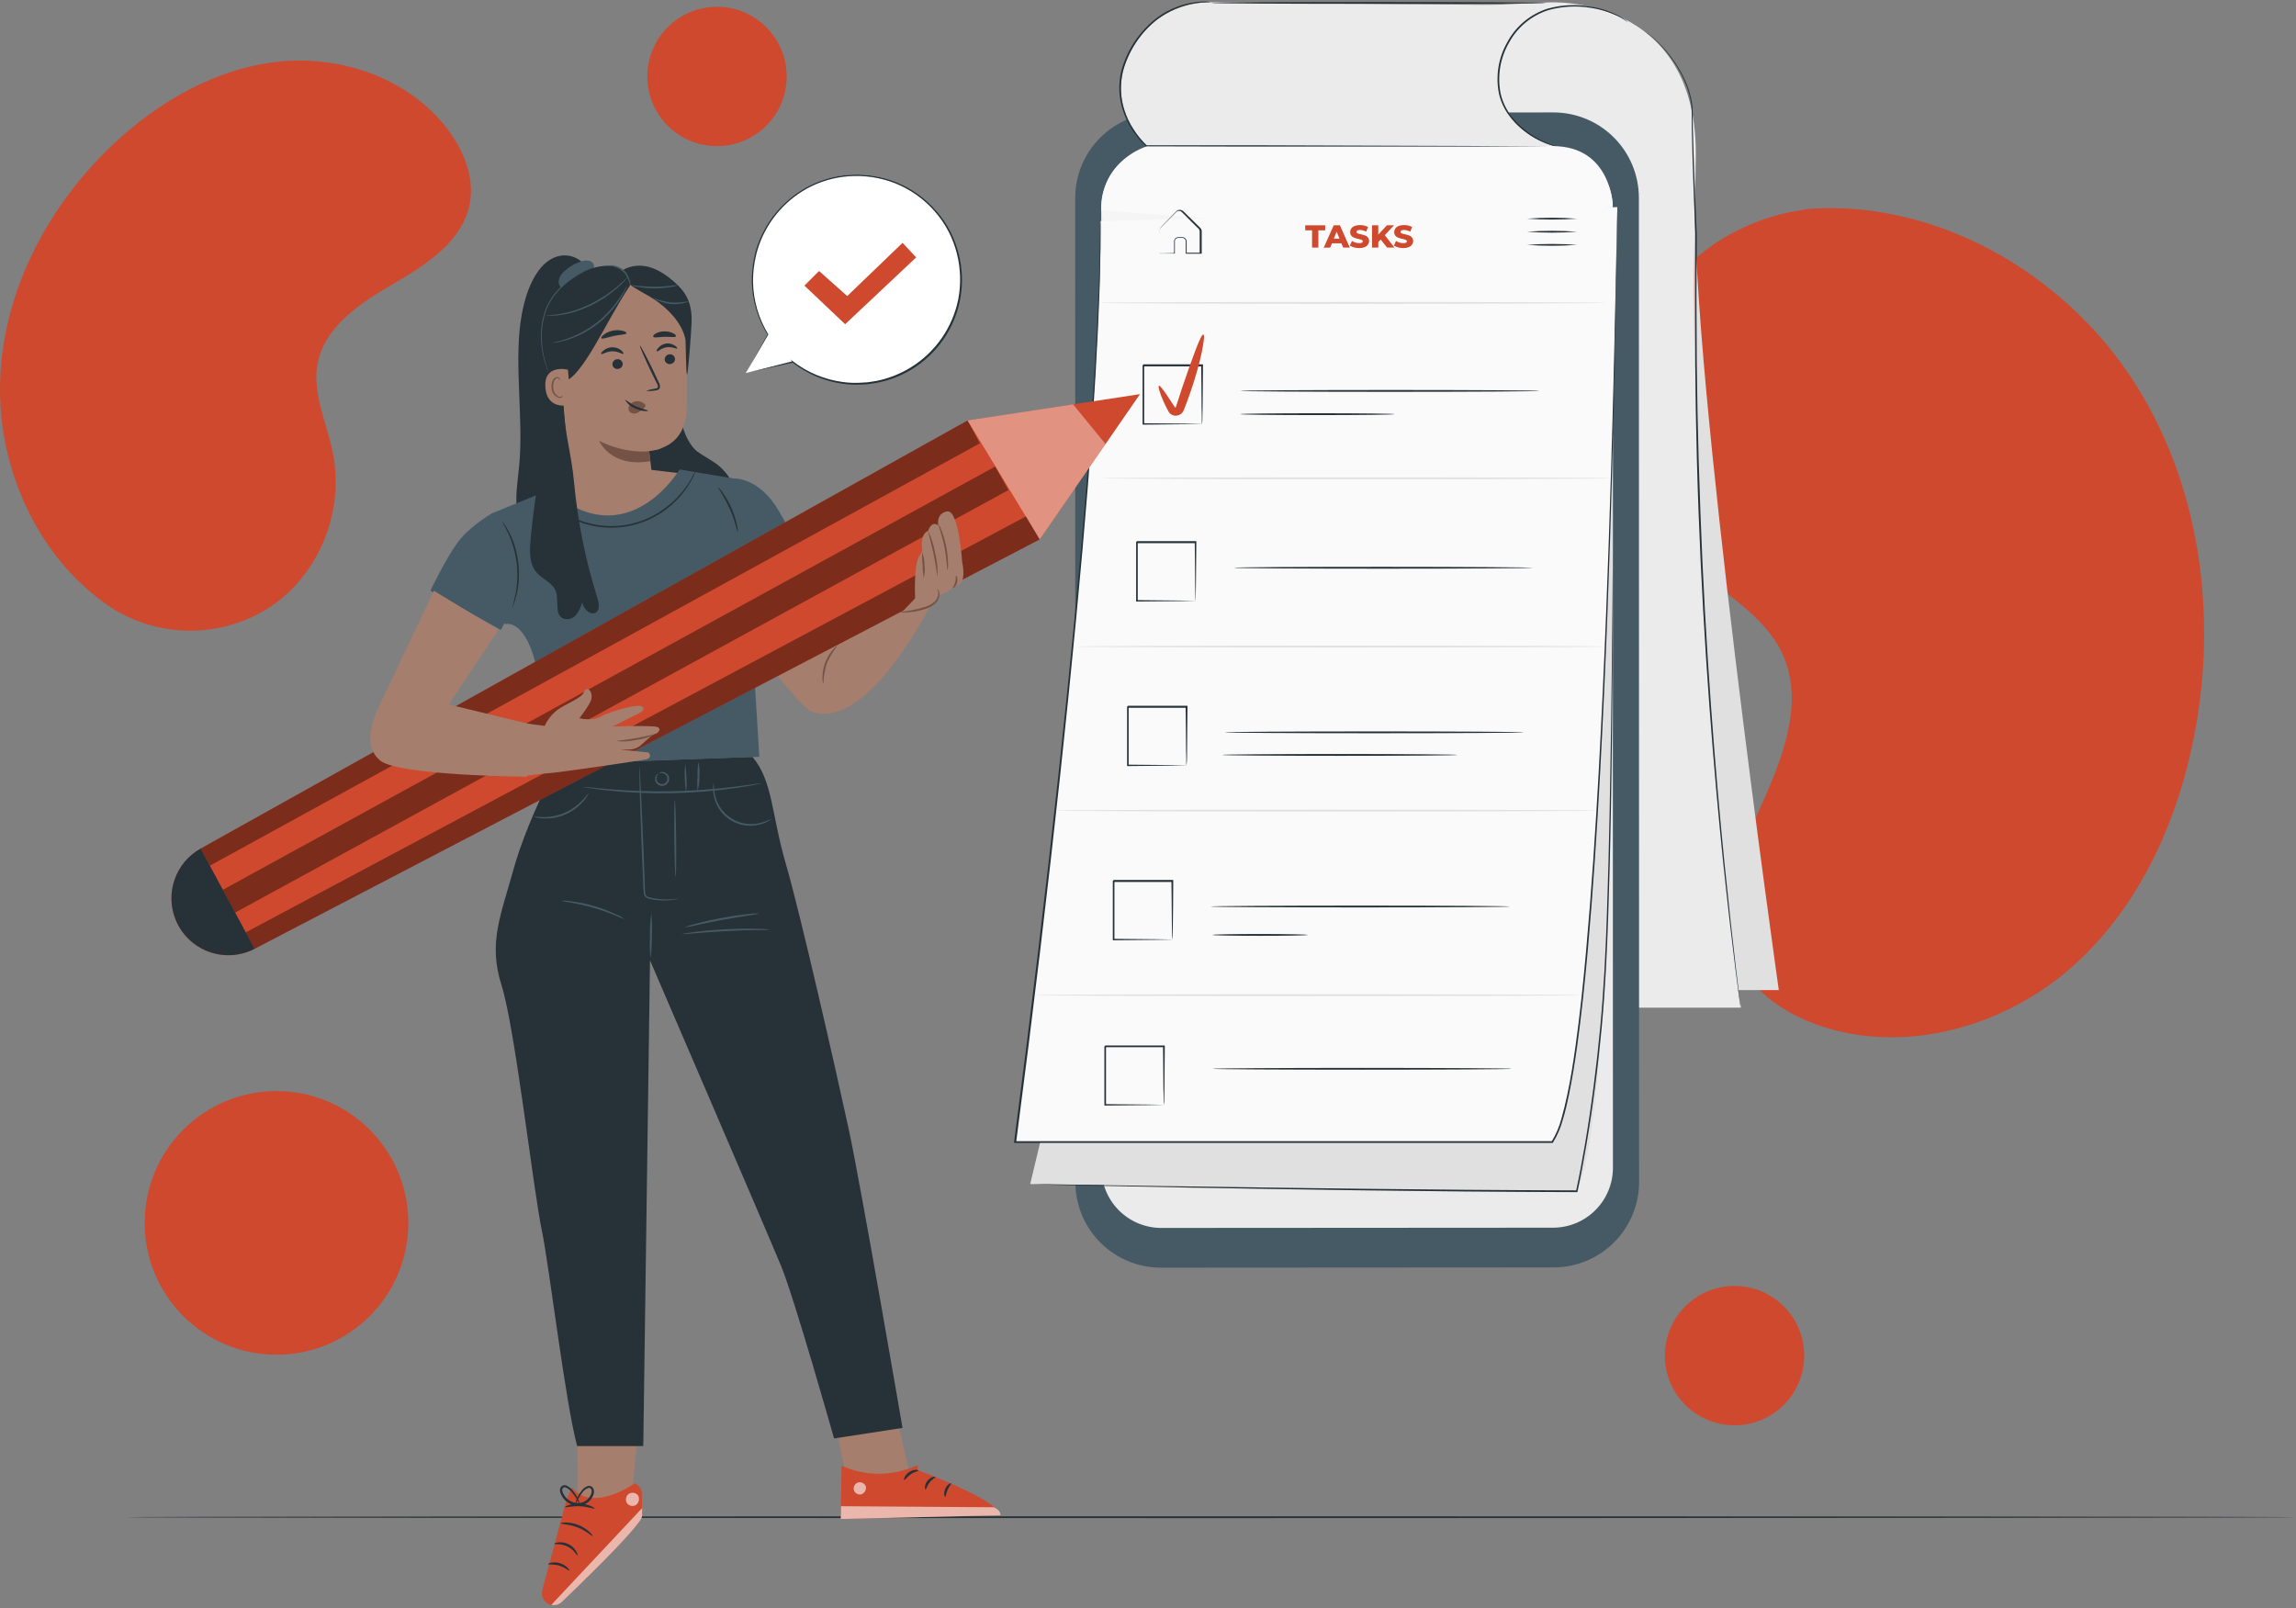 <svg width="501" height="351" viewBox="0 0 501 351" fill="none" xmlns="http://www.w3.org/2000/svg">
<rect x="0" y="0" width="501" height="351" fill="#808080" stroke="none"/>
<path d="M395.075 45.545L393.115 45.845C376.604 48.32 362.615 59.442 357.203 75.054C356.507 77.061 355.96 79.116 355.566 81.203C352.73 96.292 358.156 112.719 369.479 123.334C376.135 129.575 384.852 134.195 388.803 142.389C393.907 153.058 389.01 165.449 384.137 176.164C379.264 186.879 374.398 199.301 379.525 209.939C382.754 216.603 389.441 221.092 396.436 223.598C415.007 230.24 436.545 224.367 451.357 211.669C466.169 198.97 474.824 180.299 478.652 161.198C484.033 134.433 480.189 105.247 464.977 82.302C449.766 59.358 422.57 43.792 395.075 45.545Z" fill="#CE492D"/>
<path d="M25.535 133.407L26.796 134.045C31.97 136.727 37.779 137.943 43.594 137.561C49.409 137.179 55.009 135.214 59.787 131.878C61.023 130.994 62.192 130.02 63.285 128.964C67.214 125.079 70.121 120.282 71.748 115C73.375 109.719 73.67 104.118 72.608 98.694C71.317 92.307 68.142 86.004 69.249 79.609C70.679 71.284 78.673 66.08 85.922 61.875C93.17 57.671 101.164 52.444 102.563 44.112C103.44 38.9 101.403 33.519 98.359 29.161C90.295 17.631 75.337 12.12 61.463 13.396C47.588 14.672 34.821 21.951 24.698 31.49C10.516 44.849 0.677 63.428 0.031 83.075C-0.615 102.722 8.802 123.046 25.535 133.407Z" fill="#CE492D"/>
<path d="M60.333 295.626C76.218 295.626 89.096 282.748 89.096 266.863C89.096 250.977 76.218 238.099 60.333 238.099C44.447 238.099 31.569 250.977 31.569 266.863C31.569 282.748 44.447 295.626 60.333 295.626Z" fill="#CE492D"/>
<path d="M378.483 311.03C386.88 311.03 393.687 304.223 393.687 295.826C393.687 287.429 386.88 280.622 378.483 280.622C370.086 280.622 363.279 287.429 363.279 295.826C363.279 304.223 370.086 311.03 378.483 311.03Z" fill="#CE492D"/>
<path d="M156.454 31.89C164.851 31.89 171.658 25.083 171.658 16.686C171.658 8.289 164.851 1.481 156.454 1.481C148.057 1.481 141.25 8.289 141.25 16.686C141.25 25.083 148.057 31.89 156.454 31.89Z" fill="#CE492D"/>
<path d="M379.328 216.054H388.145C388.145 216.054 368.805 79.901 369.889 41.483L368.521 216.054H379.328Z" fill="#E0E0E0"/>
<path d="M337.959 0.521C337.959 0.521 370.911 -1.478 370.027 34.972C367.476 140.51 379.889 219.897 379.889 219.897H256.434V4.295L337.959 0.521Z" fill="#EBEBEB"/>
<path d="M253.36 276.632L339.012 276.579C343.958 276.576 348.702 274.61 352.198 271.112C355.695 267.613 357.66 262.869 357.66 257.923L357.614 43.189C357.615 40.735 357.131 38.305 356.191 36.038C355.251 33.771 353.873 31.712 352.136 29.979C350.398 28.246 348.336 26.873 346.067 25.938C343.797 25.004 341.366 24.527 338.912 24.534L253.26 24.587C250.81 24.586 248.384 25.068 246.121 26.006C243.857 26.943 241.801 28.317 240.069 30.05C238.337 31.782 236.964 33.839 236.027 36.103C235.091 38.367 234.61 40.793 234.612 43.243L234.651 257.977C234.651 260.431 235.135 262.862 236.076 265.128C237.017 267.395 238.396 269.454 240.134 271.187C241.872 272.92 243.935 274.293 246.204 275.228C248.474 276.162 250.905 276.639 253.36 276.632V276.632Z" fill="#455A64"/>
<path d="M253.36 32.182H269.971H318.466H338.843C342.309 32.182 345.632 33.559 348.083 36.009C350.533 38.46 351.91 41.784 351.91 45.249L351.949 254.841C351.949 258.306 350.572 261.63 348.121 264.081C345.671 266.531 342.347 267.908 338.881 267.908L253.398 267.962C249.933 267.962 246.609 266.585 244.158 264.135C241.708 261.684 240.331 258.36 240.331 254.895L240.292 45.249C240.292 41.784 241.669 38.46 244.12 36.009C246.57 33.559 249.894 32.182 253.36 32.182Z" fill="#EBEBEB"/>
<path d="M264.121 0.498L346.091 1.266C334.069 0.705 331.502 5.486 329.527 8.515C325.768 14.318 326.144 20.944 330.441 26.371C332.942 29.326 336.374 31.342 340.173 32.09H250.354C245.127 26.963 244.036 21.497 244.812 16.578C246.288 7.254 254.613 0.498 264.121 0.498Z" fill="#EBEBEB"/>
<path d="M355.2 4.802C355.015 4.716 354.839 4.611 354.677 4.487C354.201 4.164 353.706 3.872 353.194 3.611C351.286 2.667 349.242 2.029 347.137 1.72C344.035 1.196 340.856 1.367 337.828 2.219C334.147 3.403 331.069 5.968 329.242 9.376C327.328 12.731 326.692 16.665 327.451 20.452C327.835 22.079 328.535 23.615 329.511 24.972C330.366 26.167 331.383 27.238 332.532 28.154C334.175 29.499 336.019 30.578 337.997 31.352C339.396 31.89 340.219 32.066 340.203 32.12C340.003 32.097 339.805 32.056 339.611 31.997C339.036 31.863 338.469 31.697 337.913 31.498C335.889 30.776 334 29.721 332.325 28.377C331.157 27.453 330.122 26.371 329.25 25.164C328.236 23.784 327.507 22.216 327.105 20.552C326.297 16.675 326.937 12.636 328.904 9.199C330.779 5.703 333.945 3.077 337.728 1.881C340.811 1.032 344.045 0.887 347.19 1.458C349.321 1.783 351.381 2.464 353.286 3.472C353.798 3.753 354.289 4.072 354.754 4.425C354.912 4.54 355.061 4.666 355.2 4.802V4.802Z" fill="#263238"/>
<path d="M358.667 6.731C359.314 7.087 359.922 7.51 360.481 7.992C362.096 9.348 363.539 10.897 364.778 12.604C365.694 13.829 366.504 15.131 367.199 16.493C368.04 18.113 368.663 19.837 369.051 21.62C369.49 23.557 369.313 25.671 369.39 27.87C369.466 30.068 369.52 32.42 369.589 34.872C369.759 39.784 369.981 45.157 370.243 50.93C370.243 53.827 370.243 56.802 370.197 59.885C370.151 62.967 370.197 66.126 370.197 69.377C370.197 82.36 370.473 96.642 371.035 111.654C372.118 141.632 374.332 168.681 376.277 188.228C377.276 198.006 378.16 205.908 378.798 211.357C379.121 214.078 379.375 216.192 379.567 217.637C379.644 218.355 379.705 218.901 379.751 219.275C379.751 219.644 379.797 219.836 379.797 219.836C379.797 219.836 379.797 219.651 379.705 219.282C379.613 218.913 379.582 218.36 379.482 217.653C379.298 216.2 379.021 214.094 378.667 211.38C377.976 205.923 377.053 198.029 376.015 188.259C374.002 168.712 371.742 141.647 370.635 111.669C370.074 96.688 369.866 82.406 369.866 69.393C369.866 66.141 369.866 62.974 369.866 59.9C369.866 56.825 369.943 53.835 369.935 50.96C369.682 45.188 369.482 39.807 369.328 34.895C369.259 32.443 369.197 30.107 369.159 27.893C369.121 25.679 369.274 23.581 368.852 21.682C368.481 19.913 367.876 18.202 367.053 16.593C366.371 15.236 365.576 13.937 364.678 12.712C363.456 10.996 362.037 9.431 360.45 8.046C360.206 7.831 359.949 7.631 359.681 7.446C359.504 7.301 359.319 7.165 359.128 7.039C358.813 6.847 358.667 6.731 358.667 6.731Z" fill="#263238"/>
<path d="M351.902 162.916C351.902 162.916 350.826 247.569 344.062 259.922L224.796 258.384L227.225 248.215L351.941 94.897L351.902 162.916Z" fill="#E0E0E0"/>
<path d="M351.902 45.195C351.902 45.195 349.766 232.811 337.728 249.222H221.506C221.506 249.222 248.248 108.441 240.292 45.249L351.902 45.195Z" fill="#F5F5F5"/>
<path d="M352.909 45.195C352.909 45.195 350.773 232.811 338.735 249.222H221.506C221.506 249.222 240.146 110.57 240.146 48.262" fill="#FAFAFA"/>
<path d="M240.146 48.262V49.254C240.146 49.915 240.146 50.899 240.146 52.182C240.146 53.466 240.146 55.073 240.077 56.964C240.008 58.855 240.039 61.045 239.916 63.513C239.585 73.39 238.801 87.749 237.41 105.697C234.543 141.586 229.255 191.787 221.729 249.253L221.537 249.03H338.735L338.582 249.106C339.523 247.564 340.238 245.895 340.703 244.149C341.195 242.404 341.633 240.651 341.987 238.883C342.755 235.355 343.286 231.819 343.785 228.314C344.769 221.296 345.484 214.371 346.091 207.56C347.314 193.978 348.144 180.949 348.836 168.604C350.181 143.907 350.949 121.954 351.51 103.66C352.072 85.366 352.379 70.753 352.587 60.699C352.679 55.68 352.756 51.798 352.81 49.169C352.81 47.855 352.856 46.863 352.863 46.187C352.871 45.511 352.863 45.172 352.863 45.172C352.863 45.172 352.863 45.511 352.863 46.187C352.863 46.863 352.863 47.855 352.863 49.169C352.825 51.798 352.771 55.68 352.71 60.699C352.54 70.753 352.264 85.381 351.749 103.668C351.234 121.954 350.488 143.923 349.158 168.62C348.482 180.972 347.659 193.986 346.445 207.591C345.822 214.386 345.115 221.312 344.139 228.345C343.639 231.858 343.086 235.401 342.348 238.937C341.987 240.713 341.579 242.481 341.049 244.233C340.577 246.024 339.844 247.736 338.874 249.314L338.82 249.399H221.283V249.176C228.824 191.741 234.166 141.563 237.095 105.651C238.525 87.71 239.347 73.367 239.724 63.49C239.854 61.022 239.877 58.831 239.916 56.941C239.954 55.05 239.985 53.451 240.016 52.16C240.047 50.868 240.062 49.853 240.077 49.231C240.093 48.608 240.146 48.262 240.146 48.262Z" fill="#263238"/>
<path d="M351.926 44.957C351.926 44.957 351.664 31.89 338.858 31.89C326.052 31.89 250.385 31.89 250.385 31.89C250.385 31.89 240.292 34.688 240.292 45.887L319.334 51.96L351.926 44.957Z" fill="#FAFAFA"/>
<path d="M264.121 0.498H263.906C263.767 0.498 263.552 0.498 263.276 0.498C262.462 0.506 261.65 0.576 260.847 0.705C257.824 1.176 254.966 2.391 252.53 4.241C248.853 7.147 246.216 11.165 245.012 15.694C244.358 18.445 244.478 21.324 245.358 24.011C245.81 25.455 246.456 26.831 247.28 28.1C248.109 29.439 249.109 30.664 250.254 31.744L250.131 31.698H272.722L320.087 31.851L334.446 31.944L338.343 31.99H339.358H339.704C339.704 31.99 339.588 31.99 339.358 31.99H338.343H334.446H320.087H272.722L250.131 31.936H250.054L250.008 31.89C248.83 30.782 247.796 29.53 246.934 28.162C246.106 26.858 245.453 25.453 244.989 23.98C244.103 21.23 243.994 18.288 244.674 15.479C245.91 10.9 248.609 6.851 252.36 3.949C253.761 2.879 255.316 2.029 256.972 1.428C258.212 0.962 259.502 0.642 260.816 0.475C261.625 0.355 262.443 0.306 263.26 0.329C263.551 0.362 263.839 0.418 264.121 0.498V0.498Z" fill="#263238"/>
<path d="M351.941 120.74C351.941 120.74 351.941 120.97 351.941 121.408C351.941 121.847 351.941 122.515 351.941 123.376V130.917C351.941 137.466 351.879 146.951 351.756 158.666C351.633 170.38 351.441 184.331 350.926 199.812C350.665 207.553 350.296 215.685 349.512 224.079C348.728 232.473 347.644 241.143 346.137 249.96C345.546 253.411 344.915 256.809 344.223 259.991L344.185 260.145H344.062C310.641 260.068 280.824 259.522 259.363 259.153L234.035 258.646L227.179 258.484L225.403 258.43H224.796H225.403H227.187L234.035 258.523L259.401 258.907C280.862 259.199 310.679 259.676 344.093 259.768L343.901 259.922C344.592 256.762 345.223 253.357 345.815 249.929C347.313 241.128 348.397 232.465 349.189 224.079C349.981 215.693 350.357 207.576 350.626 199.835C351.164 184.362 351.357 170.411 351.541 158.696C351.726 146.982 351.779 137.52 351.856 130.955C351.856 127.688 351.91 125.144 351.925 123.415C351.925 122.554 351.925 121.877 351.925 121.447C351.925 121.016 351.941 120.74 351.941 120.74Z" fill="#263238"/>
<path d="M344.154 53.435C340.503 53.702 336.837 53.702 333.186 53.435C336.837 53.169 340.503 53.169 344.154 53.435V53.435Z" fill="#263238"/>
<path d="M344.154 50.568C340.503 50.835 336.837 50.835 333.186 50.568C336.837 50.302 340.503 50.302 344.154 50.568V50.568Z" fill="#263238"/>
<path d="M344.154 47.717C340.503 47.983 336.837 47.983 333.186 47.717C336.837 47.45 340.503 47.45 344.154 47.717V47.717Z" fill="#263238"/>
<path d="M252.952 55.288H253.191H253.844L256.265 55.226L256.196 55.296C256.196 54.758 256.196 54.173 256.196 53.543C256.196 53.212 256.196 52.905 256.196 52.528C256.23 52.329 256.328 52.146 256.475 52.008C256.622 51.869 256.81 51.782 257.011 51.76C257.403 51.76 257.741 51.76 258.164 51.76C258.381 51.803 258.576 51.919 258.717 52.091C258.857 52.262 258.933 52.476 258.933 52.697C258.933 53.52 258.933 54.373 258.933 55.257L258.817 55.15H261.892L261.777 55.265C261.777 54.035 261.777 52.767 261.777 51.422C261.777 51.099 261.777 50.776 261.777 50.453C261.763 50.308 261.717 50.168 261.643 50.043C261.568 49.919 261.467 49.812 261.346 49.73L260.009 48.416L258.74 47.125L258.11 46.51C257.895 46.302 257.726 46.087 257.48 46.041C257.361 46.008 257.236 46.002 257.115 46.025C256.994 46.048 256.879 46.098 256.78 46.172C256.596 46.325 256.396 46.548 256.212 46.733L255.112 47.84C254.428 48.554 253.706 49.208 253.183 49.823C253.028 50.183 252.975 50.579 253.029 50.968V52.044C253.029 52.705 253.029 53.282 253.029 53.774C253.029 54.266 253.029 54.588 253.029 54.888C253.029 55.188 253.029 55.28 253.029 55.288C253.019 55.165 253.019 55.042 253.029 54.919C253.029 54.627 253.029 54.266 253.029 53.827C253.029 53.389 253.029 52.744 253.029 52.075V50.983C253.029 50.783 253.029 50.584 253.029 50.376C253.029 50.152 253.087 49.932 253.198 49.738C253.767 49.046 254.436 48.431 255.135 47.701L256.219 46.587C256.419 46.387 256.58 46.202 256.811 45.995C256.936 45.902 257.081 45.839 257.234 45.809C257.387 45.78 257.544 45.786 257.695 45.826C257.996 45.922 258.263 46.103 258.464 46.348L259.086 46.963L260.385 48.232L261.723 49.546C261.847 49.658 261.96 49.782 262.061 49.915C262.16 50.069 262.216 50.247 262.222 50.43C262.222 50.753 262.222 51.076 262.222 51.406C262.222 52.705 262.222 53.981 262.222 55.249V55.365H262.107H259.033H258.74V55.257C258.74 54.365 258.74 53.512 258.74 52.69C258.744 52.509 258.683 52.333 258.569 52.192C258.455 52.051 258.295 51.956 258.118 51.921C257.772 51.921 257.349 51.921 257.011 51.921C256.853 51.941 256.706 52.01 256.589 52.117C256.472 52.225 256.391 52.365 256.358 52.521C256.358 52.828 256.358 53.182 256.358 53.497V55.319H256.288H253.829H253.183L252.952 55.288Z" fill="#263238"/>
<path d="M286.297 50.261H284.806V49.169H289.164V50.261H287.673V54.027H286.297V50.261Z" fill="#CE492D"/>
<path d="M292.692 53.097H290.632L290.256 54.035H288.849L291.024 49.169H292.377L294.53 54.027H293.1L292.692 53.097ZM292.285 52.083L291.662 50.545L291.04 52.083H292.285Z" fill="#CE492D"/>
<path d="M294.552 53.597L295.006 52.582C295.485 52.885 296.038 53.05 296.605 53.059C297.174 53.059 297.373 52.897 297.373 52.659C297.373 51.89 294.614 52.452 294.614 50.653C294.614 49.784 295.321 49.115 296.766 49.115C297.38 49.102 297.986 49.248 298.526 49.538L298.104 50.553C297.692 50.322 297.23 50.195 296.759 50.184C296.182 50.184 295.99 50.376 295.99 50.614C295.99 51.383 298.742 50.807 298.742 52.598C298.742 53.443 298.035 54.135 296.589 54.135C295.874 54.149 295.168 53.962 294.552 53.597V53.597Z" fill="#CE492D"/>
<path d="M301.263 52.267L300.748 52.813V54.027H299.387V49.169H300.748V51.191L302.631 49.169H304.169L302.178 51.322L304.268 54.027H302.67L301.263 52.267Z" fill="#CE492D"/>
<path d="M304.161 53.597L304.614 52.582C305.095 52.887 305.652 53.052 306.221 53.059C306.79 53.059 306.99 52.897 306.99 52.659C306.99 51.89 304.222 52.452 304.222 50.653C304.222 49.784 304.93 49.115 306.375 49.115C306.991 49.102 307.599 49.248 308.143 49.538L307.72 50.553C307.306 50.322 306.841 50.195 306.367 50.184C305.79 50.184 305.598 50.376 305.598 50.614C305.598 51.383 308.358 50.807 308.358 52.598C308.358 53.443 307.651 54.135 306.206 54.135C305.487 54.148 304.78 53.962 304.161 53.597Z" fill="#CE492D"/>
<path d="M350.35 66.095C350.35 66.203 325.537 66.295 294.944 66.295C264.352 66.295 239.531 66.203 239.531 66.095C239.531 65.988 264.336 65.895 294.944 65.895C325.553 65.895 350.35 65.988 350.35 66.095Z" fill="#E0E0E0"/>
<path d="M351.303 104.375C351.303 104.482 326.498 104.575 295.898 104.575C265.297 104.575 240.492 104.482 240.492 104.375C240.492 104.267 265.29 104.175 295.898 104.175C326.506 104.175 351.303 104.259 351.303 104.375Z" fill="#E0E0E0"/>
<path d="M350.073 141.094C350.073 141.202 324.223 141.294 292.346 141.294C260.47 141.294 234.612 141.202 234.612 141.094C234.612 140.986 260.455 140.894 292.346 140.894C324.238 140.894 350.073 140.979 350.073 141.094Z" fill="#E0E0E0"/>
<path d="M348.52 176.891C348.52 177.006 322.002 177.09 289.333 177.09C256.665 177.09 230.146 177.006 230.146 176.891C230.146 176.775 256.65 176.691 289.333 176.691C322.017 176.691 348.52 176.783 348.52 176.891Z" fill="#E0E0E0"/>
<path d="M344.831 217.161C344.831 217.276 318.212 217.361 285.39 217.361C252.568 217.361 225.949 217.276 225.949 217.161C225.949 217.046 252.56 216.961 285.39 216.961C318.22 216.961 344.831 217.053 344.831 217.161Z" fill="#E0E0E0"/>
<path d="M262.238 92.576C262.229 92.492 262.229 92.406 262.238 92.322C262.238 92.13 262.238 91.899 262.238 91.623C262.238 90.969 262.238 90.085 262.192 89.001C262.192 86.696 262.146 83.552 262.107 79.778L262.284 79.947H249.47L249.67 79.747V83.183C249.67 84.305 249.67 85.412 249.67 86.488C249.67 88.64 249.67 90.669 249.67 92.53L249.493 92.361L258.717 92.445L261.339 92.491H262.038H262.299C262.004 92.527 261.706 92.543 261.408 92.537L258.825 92.576L249.486 92.668H249.317V92.491C249.317 90.631 249.317 88.602 249.317 86.45C249.317 85.373 249.317 84.267 249.317 83.144V79.708L249.517 79.508H262.33H262.499V79.685C262.499 83.529 262.43 86.726 262.415 89.025C262.415 90.101 262.376 90.969 262.369 91.607C262.361 92.245 262.246 92.591 262.238 92.576Z" fill="#263238"/>
<path d="M335.945 85.304C335.945 85.412 321.34 85.504 303.284 85.504C285.228 85.504 270.624 85.412 270.624 85.304C270.624 85.197 285.228 85.104 303.284 85.104C321.34 85.104 335.945 85.189 335.945 85.304Z" fill="#263238"/>
<path d="M304.322 90.377C304.322 90.493 296.781 90.585 287.473 90.585C278.164 90.585 270.624 90.493 270.624 90.377C270.624 90.262 278.164 90.178 287.473 90.178C296.781 90.178 304.322 90.27 304.322 90.377Z" fill="#263238"/>
<path d="M262.584 72.998C263.114 73.136 262.107 78.725 259.855 85.297C259.571 86.119 259.286 86.918 259.002 87.687L258.571 88.817L258.356 89.363L258.295 89.501C258.263 89.589 258.224 89.673 258.179 89.755C258.085 89.914 257.971 90.061 257.841 90.193C257.586 90.434 257.27 90.6 256.926 90.671C256.583 90.743 256.227 90.719 255.897 90.6C255.594 90.479 255.329 90.28 255.128 90.024L254.997 89.832L254.928 89.709L254.797 89.478C254.474 88.879 254.198 88.302 253.959 87.779C253.014 85.673 252.645 84.29 252.883 84.174C253.122 84.059 253.959 85.212 255.189 87.095L256.204 88.633L256.35 88.832L256.412 88.925H256.473C256.511 88.925 256.565 88.925 256.558 88.871L256.604 88.74L256.788 88.187C256.911 87.81 257.034 87.418 257.165 87.049L257.933 84.666C260.17 78.156 262.03 72.86 262.584 72.998Z" fill="#CE492D"/>
<path d="M260.831 131.17C260.825 131.086 260.825 131.001 260.831 130.917C260.831 130.725 260.831 130.494 260.831 130.217C260.831 129.561 260.816 128.685 260.785 127.588C260.785 125.282 260.731 122.146 260.7 118.364L260.87 118.534H248.064L248.263 118.334V121.777C248.263 122.907 248.263 124.014 248.263 125.09C248.263 127.235 248.263 129.264 248.263 131.132L248.094 130.963L257.318 131.047L259.939 131.094H260.639C260.723 131.083 260.808 131.083 260.893 131.094C260.599 131.124 260.304 131.137 260.009 131.132L257.426 131.178L248.087 131.27H247.91V131.094C247.91 129.226 247.91 127.196 247.91 125.052C247.91 123.976 247.91 122.869 247.91 121.739V118.295C247.725 118.472 248.148 118.049 248.11 118.095H260.916H261.046V118.272C261.008 122.116 260.977 125.306 260.954 127.612C260.954 128.688 260.939 129.549 260.908 130.194C260.911 130.521 260.885 130.848 260.831 131.17V131.17Z" fill="#263238"/>
<path d="M334.546 123.891C334.546 124.006 319.941 124.099 301.885 124.099C283.83 124.099 269.217 124.006 269.217 123.891C269.217 123.776 283.822 123.691 301.885 123.691C319.949 123.691 334.546 123.814 334.546 123.891Z" fill="#263238"/>
<path d="M258.848 167.082C258.848 167.082 258.848 166.99 258.848 166.829C258.848 166.667 258.848 166.406 258.848 166.129C258.848 165.476 258.848 164.592 258.802 163.508C258.802 161.202 258.756 158.058 258.717 154.284L258.887 154.453H246.081L246.28 154.253V157.682C246.28 158.812 246.28 159.918 246.28 160.995C246.28 163.147 246.28 165.176 246.28 167.036L246.111 166.867L255.335 166.952L257.956 166.998H258.656H258.91C258.616 167.035 258.321 167.05 258.026 167.044L255.443 167.082L246.104 167.175H245.935V166.998C245.935 165.138 245.935 163.108 245.935 160.956C245.935 159.88 245.935 158.773 245.935 157.643V154.215L246.134 154.015H258.94H259.117V154.192C259.079 158.035 259.048 161.225 259.025 163.531C259.025 164.607 259.025 165.476 258.986 166.114C258.966 166.44 258.92 166.764 258.848 167.082V167.082Z" fill="#263238"/>
<path d="M332.532 159.811C332.532 159.918 317.928 160.011 299.872 160.011C281.816 160.011 267.211 159.918 267.211 159.811C267.211 159.703 281.816 159.611 299.872 159.611C317.928 159.611 332.532 159.696 332.532 159.811Z" fill="#263238"/>
<path d="M255.75 205.093C255.741 205.009 255.741 204.923 255.75 204.839C255.75 204.647 255.75 204.416 255.75 204.14C255.75 203.486 255.75 202.602 255.704 201.519C255.704 199.213 255.65 196.069 255.612 192.295L255.789 192.464H242.983C242.937 192.51 243.36 192.087 243.175 192.264V199.005C243.175 201.157 243.175 203.187 243.175 205.047L242.998 204.878L252.222 204.962L254.843 205.008H255.551H255.804C255.511 205.045 255.216 205.06 254.92 205.054L252.338 205.093L242.991 205.185H242.821V205.008C242.821 203.148 242.821 201.119 242.821 198.967V195.661C242.821 195.092 242.821 194.524 242.821 193.947V192.225C242.645 192.402 243.067 191.979 243.029 192.026H255.835H256.012V192.202C256.012 196.046 255.95 199.243 255.927 201.542C255.927 202.618 255.927 203.486 255.881 204.124C255.859 204.45 255.816 204.773 255.75 205.093V205.093Z" fill="#263238"/>
<path d="M329.457 197.821C329.457 197.929 314.853 198.021 296.797 198.021C278.741 198.021 264.129 197.929 264.129 197.821C264.129 197.714 278.733 197.621 296.797 197.621C314.86 197.621 329.457 197.706 329.457 197.821Z" fill="#263238"/>
<path d="M253.906 241.151C253.906 241.151 253.906 241.059 253.906 240.897C253.906 240.736 253.906 240.474 253.906 240.19C253.906 239.544 253.906 238.653 253.859 237.569C253.859 235.263 253.813 232.127 253.775 228.345L253.944 228.522H241.138L241.338 228.322V231.765C241.338 232.895 241.338 234.002 241.338 235.078C241.338 237.223 241.338 239.252 241.338 241.12L241.161 240.943L250.385 241.036L253.006 241.082H253.706H253.959C253.959 241.082 253.667 241.082 253.075 241.12L250.493 241.166L241.153 241.251H240.984V241.082C240.984 239.214 240.984 237.185 240.984 235.04C240.984 233.964 240.984 232.857 240.984 231.727V228.353L241.184 228.153H253.99H254.167V228.353C254.129 232.196 254.098 235.394 254.082 237.692C254.082 238.778 254.067 239.639 254.036 240.275C254.013 240.569 253.969 240.862 253.906 241.151Z" fill="#263238"/>
<path d="M329.896 233.234C329.896 233.341 315.291 233.433 297.235 233.433C279.179 233.433 264.567 233.341 264.567 233.234C264.567 233.126 279.172 233.034 297.235 233.034C315.299 233.034 329.896 233.126 329.896 233.234Z" fill="#263238"/>
<path d="M318.035 164.738C318.035 164.853 306.544 164.938 292.362 164.938C278.18 164.938 266.688 164.853 266.688 164.738C266.688 164.623 278.218 164.538 292.362 164.538C306.505 164.538 318.035 164.63 318.035 164.738Z" fill="#263238"/>
<path d="M285.352 204.017C285.352 204.132 280.701 204.217 274.959 204.217C269.217 204.217 264.567 204.132 264.567 204.017C264.567 203.901 269.217 203.817 274.959 203.817C280.701 203.817 285.352 203.909 285.352 204.017Z" fill="#263238"/>
<path d="M337.352 0.644C337.352 0.751 320.994 0.844 300.825 0.844C280.655 0.844 264.29 0.751 264.29 0.644C264.29 0.536 280.647 0.444 300.825 0.444C321.002 0.444 337.352 0.536 337.352 0.644Z" fill="#263238"/>
<path d="M501 331.085C501 331.192 394.924 331.284 264.128 331.284C133.333 331.284 27.242 331.192 27.242 331.085C27.242 330.977 133.317 330.885 264.128 330.885C394.94 330.885 501 330.977 501 331.085Z" fill="#263238"/>
<path d="M153.879 126.474C153.879 126.474 173.565 154.146 177.254 155.345C189.884 159.542 203.85 130.479 203.85 130.479L196.34 132.131L182.558 140.825L167.515 120.255L153.879 128.103" fill="#A57E6D"/>
<path d="M179.66 149.226C179.502 148.796 179.44 148.338 179.476 147.881C179.467 145.662 180.258 143.514 181.705 141.832C181.98 141.467 182.325 141.161 182.72 140.932C181.776 142.1 181 143.394 180.414 144.776C179.953 146.216 179.7 147.715 179.66 149.226V149.226Z" fill="#755246"/>
<path d="M182.412 311.56L185.225 324.789L194.488 325.619L198.393 321.23L194.818 305.434L182.412 311.56Z" fill="#A57E6D"/>
<path d="M126.023 309.216C125.892 309.646 126.023 326.127 126.023 326.127L131.219 329.201L138.006 325.127L139.444 309.193L126.023 309.216Z" fill="#A57E6D"/>
<path d="M121.611 166.675C121.611 166.675 114.947 179.281 112.087 189.589C109.228 199.897 106.499 205.785 109.443 215.039C112.387 224.294 116.315 259.368 118.252 268.623C119.843 276.248 123.371 306.103 125.938 315.565H140.366L141.834 209.566C141.834 209.566 167.485 269.092 170.429 276.24C173.373 283.389 181.997 313.905 181.997 313.905L196.932 311.599C196.932 311.599 187.885 258.815 185.149 246.193C182.412 233.572 174.633 199.305 171.482 188.543C168.33 177.782 168.653 170.38 164.179 165.161L121.611 166.675Z" fill="#263238"/>
<path d="M143.779 168.75C143.779 168.75 143.856 168.635 144.063 168.551C144.375 168.442 144.713 168.442 145.024 168.551C145.264 168.631 145.478 168.774 145.644 168.964C145.81 169.155 145.923 169.386 145.97 169.634C146.036 169.942 146.005 170.263 145.883 170.554C145.76 170.844 145.552 171.09 145.285 171.257C145.018 171.425 144.706 171.507 144.392 171.492C144.077 171.476 143.775 171.365 143.525 171.172C143.323 171.021 143.164 170.819 143.066 170.587C142.967 170.354 142.932 170.1 142.964 169.85C142.997 169.523 143.144 169.218 143.379 168.989C143.541 168.827 143.664 168.796 143.679 168.812C143.44 169.116 143.29 169.48 143.249 169.865C143.238 170.061 143.277 170.256 143.363 170.433C143.449 170.609 143.579 170.76 143.741 170.872C143.93 171.014 144.159 171.095 144.396 171.105C144.632 171.115 144.867 171.054 145.068 170.928C145.269 170.803 145.428 170.619 145.523 170.402C145.618 170.185 145.645 169.944 145.601 169.711C145.572 169.517 145.495 169.334 145.375 169.179C145.255 169.025 145.097 168.903 144.917 168.827C144.554 168.688 144.157 168.661 143.779 168.75V168.75Z" fill="#455A64"/>
<path d="M147.96 196.138C147.849 196.183 147.733 196.217 147.615 196.238C147.376 196.292 147.03 196.353 146.585 196.407C145.307 196.561 144.014 196.54 142.741 196.345C142.314 196.284 141.89 196.197 141.473 196.084C141.234 196.01 141.016 195.881 140.835 195.707C140.652 195.515 140.531 195.271 140.489 195.008C140.366 194.016 140.374 193.032 140.312 191.933C140.22 189.796 140.128 187.452 140.02 185.015C139.828 180.088 139.674 175.63 139.582 172.402C139.582 170.864 139.513 169.542 139.49 168.558V167.521C139.47 167.401 139.47 167.279 139.49 167.159C139.525 167.276 139.544 167.398 139.544 167.521C139.544 167.805 139.597 168.143 139.628 168.558C139.682 169.519 139.751 170.81 139.843 172.402C140.005 175.63 140.205 180.088 140.397 185.008C140.489 187.467 140.581 189.812 140.658 191.926C140.712 192.979 140.697 194.039 140.789 194.931C140.82 195.132 140.91 195.319 141.046 195.469C141.183 195.619 141.361 195.726 141.558 195.777C141.956 195.894 142.362 195.987 142.772 196.053C144.021 196.266 145.29 196.328 146.554 196.238C147.461 196.192 147.953 196.069 147.96 196.138Z" fill="#455A64"/>
<path d="M168.33 178.697C168.158 178.874 167.958 179.022 167.738 179.135C167.155 179.472 166.529 179.73 165.878 179.904C164.797 180.203 163.666 180.275 162.555 180.115C161.445 179.955 160.38 179.566 159.427 178.974C158.475 178.382 157.655 177.599 157.02 176.674C156.386 175.749 155.949 174.703 155.739 173.601C155.607 172.938 155.563 172.261 155.609 171.587C155.608 171.325 155.653 171.065 155.739 170.818C155.748 171.719 155.841 172.617 156.016 173.501C156.25 174.553 156.692 175.547 157.316 176.426C157.94 177.305 158.733 178.05 159.649 178.618C160.565 179.186 161.585 179.565 162.649 179.733C163.714 179.901 164.801 179.854 165.847 179.596C166.701 179.374 167.532 179.073 168.33 178.697Z" fill="#455A64"/>
<path d="M149.713 173.07C149.383 170.937 149.313 168.771 149.506 166.621C149.846 168.754 149.916 170.92 149.713 173.07V173.07Z" fill="#455A64"/>
<path d="M152.211 172.609C152.118 171.55 152.118 170.485 152.211 169.427C152.171 168.365 152.233 167.302 152.396 166.252C152.636 167.297 152.708 168.374 152.611 169.442C152.648 170.512 152.513 171.582 152.211 172.609V172.609Z" fill="#455A64"/>
<path d="M166.132 170.933C166.132 170.933 166.009 170.987 165.747 171.041L164.633 171.272C163.664 171.471 162.25 171.71 160.498 171.963C151.351 173.272 142.079 173.461 132.887 172.524C131.127 172.34 129.705 172.156 128.729 172.002L127.606 171.817C127.472 171.806 127.34 171.775 127.214 171.725C127.347 171.706 127.481 171.706 127.614 171.725L128.752 171.833C129.728 171.94 131.158 172.079 132.918 172.225C137.501 172.605 142.101 172.754 146.7 172.671C151.301 172.57 155.893 172.234 160.459 171.664C162.212 171.448 163.634 171.256 164.61 171.102L165.74 170.949C165.87 170.932 166.001 170.926 166.132 170.933V170.933Z" fill="#455A64"/>
<path d="M128.475 173.009C128.22 173.653 127.844 174.243 127.368 174.746C126.289 176.047 124.916 177.073 123.364 177.741C121.811 178.409 120.123 178.7 118.436 178.589C117.743 178.582 117.057 178.444 116.415 178.182C116.415 178.113 117.183 178.29 118.452 178.305C120.086 178.334 121.708 178.014 123.208 177.366C124.709 176.718 126.054 175.756 127.153 174.546C128.014 173.654 128.413 173.009 128.475 173.009Z" fill="#455A64"/>
<path d="M147.43 191.326C147.315 191.326 147.184 187.567 147.138 182.94C147.092 178.313 147.138 174.546 147.246 174.546C147.353 174.546 147.484 178.297 147.538 182.932C147.592 187.567 147.538 191.326 147.43 191.326Z" fill="#455A64"/>
<path d="M141.942 209.136C141.773 207.497 141.737 205.846 141.834 204.201C141.803 202.554 141.9 200.906 142.127 199.274C142.295 200.913 142.331 202.564 142.234 204.209C142.271 205.856 142.173 207.504 141.942 209.136V209.136Z" fill="#455A64"/>
<path d="M165.732 199.336C164.942 199.541 164.138 199.687 163.326 199.774C161.835 200.012 159.775 200.342 157.515 200.758C155.255 201.173 153.211 201.611 151.735 201.934C150.945 202.142 150.141 202.294 149.329 202.387C150.071 202.057 150.843 201.8 151.635 201.618C153.103 201.226 155.14 200.75 157.408 200.327C159.675 199.904 161.75 199.62 163.257 199.459C164.076 199.337 164.905 199.296 165.732 199.336V199.336Z" fill="#455A64"/>
<path d="M167.961 202.871C167.026 202.958 166.087 202.989 165.148 202.964C163.411 202.964 161.013 203.048 158.368 203.187C155.724 203.325 153.334 203.509 151.596 203.655C150.666 203.776 149.729 203.84 148.791 203.848C149.036 203.748 149.296 203.691 149.559 203.678C150.036 203.586 150.735 203.486 151.596 203.379C153.326 203.156 155.724 202.917 158.376 202.779C161.028 202.641 163.441 202.641 165.179 202.687C166.055 202.687 166.716 202.741 167.239 202.771C167.483 202.771 167.726 202.804 167.961 202.871V202.871Z" fill="#455A64"/>
<path d="M136.292 200.565C135.614 200.356 134.951 200.099 134.309 199.797C132.734 199.145 131.125 198.578 129.49 198.098C127.854 197.63 126.194 197.25 124.517 196.96C123.811 196.88 123.112 196.749 122.426 196.568C123.137 196.514 123.853 196.55 124.555 196.676C127.976 197.1 131.307 198.065 134.425 199.535C135.087 199.802 135.714 200.148 136.292 200.565V200.565Z" fill="#455A64"/>
<path d="M200.237 319.762V320.792C200.237 320.792 217.971 327.333 218.255 330.654L183.442 331.477L183.642 319.877C188.907 322.13 194.326 322.299 200.237 319.762Z" fill="#CE492D"/>
<g opacity="0.6">
<path d="M187.255 323.498C186.922 323.607 186.642 323.836 186.467 324.139C186.293 324.443 186.237 324.8 186.309 325.143C186.406 325.479 186.629 325.765 186.93 325.942C187.232 326.119 187.59 326.174 187.931 326.096C188.284 325.981 188.581 325.738 188.764 325.415C188.948 325.092 189.004 324.713 188.923 324.351C188.784 324.011 188.519 323.738 188.185 323.588C187.85 323.438 187.47 323.422 187.124 323.544" fill="white"/>
</g>
<g opacity="0.6">
<path d="M183.473 331.476L183.519 328.686L216.864 328.917C216.864 328.917 218.401 329.555 218.286 330.654L183.473 331.476Z" fill="white"/>
</g>
<path d="M200.391 320.892C200.391 321.061 199.546 321.153 198.723 321.722C197.901 322.291 197.47 323.014 197.309 322.952C197.147 322.891 197.386 321.899 198.393 321.23C199.4 320.561 200.43 320.731 200.391 320.892Z" fill="#263238"/>
<path d="M204.081 322.314C204.127 322.475 203.397 322.783 202.836 323.513C202.274 324.243 202.121 325.012 201.952 325.012C201.782 325.012 201.652 324.051 202.367 323.152C203.082 322.252 204.073 322.13 204.081 322.314Z" fill="#263238"/>
<path d="M206.256 326.634C206.102 326.672 205.849 325.827 206.256 324.889C206.664 323.951 207.455 323.559 207.532 323.698C207.609 323.836 207.125 324.351 206.763 325.127C206.402 325.904 206.425 326.611 206.256 326.634Z" fill="#263238"/>
<path d="M138.491 323.713C138.491 323.713 129.267 330.27 124.77 324.589L123.602 327.349L118.344 346.957C118.166 347.572 118.219 348.231 118.492 348.81C118.765 349.388 119.24 349.848 119.827 350.101C120.278 350.281 120.771 350.328 121.248 350.237C121.725 350.145 122.165 349.92 122.518 349.586C126.315 345.974 140.243 332.591 140.105 330.777L140.051 325.965C140.047 325.48 139.899 325.006 139.626 324.605C139.352 324.204 138.965 323.893 138.514 323.713H138.491Z" fill="#CE492D"/>
<g opacity="0.6">
<path d="M120.281 350.232L140.113 329.101V330.154C140.212 331.3 139.721 331.746 139.175 332.46C137.568 334.628 133.133 339.463 122.595 349.571C122.295 349.862 121.927 350.074 121.524 350.187C121.121 350.3 120.696 350.31 120.289 350.217L120.281 350.232Z" fill="white"/>
</g>
<g opacity="0.6">
<path d="M137.207 325.973C136.901 326.196 136.688 326.523 136.608 326.894C136.529 327.264 136.589 327.65 136.777 327.979C136.99 328.292 137.314 328.513 137.684 328.596C138.054 328.679 138.441 328.617 138.767 328.425C139.093 328.188 139.318 327.839 139.399 327.445C139.48 327.051 139.411 326.641 139.206 326.296C138.951 325.992 138.589 325.799 138.195 325.756C137.801 325.713 137.406 325.824 137.092 326.065" fill="white"/>
</g>
<path d="M126 339.417C125.854 339.478 125.3 338.179 123.824 337.472C122.349 336.765 121.003 337.072 120.973 336.919C120.942 336.765 121.265 336.665 121.849 336.58C122.613 336.501 123.384 336.643 124.07 336.988C124.766 337.322 125.344 337.858 125.731 338.525C126.023 339.04 126.061 339.394 126 339.417Z" fill="#263238"/>
<path d="M124.224 342.73C124.101 342.837 123.309 342.03 122.026 341.654C120.742 341.277 119.643 341.485 119.604 341.331C119.566 341.177 120.734 340.685 122.187 341.131C123.64 341.577 124.347 342.661 124.224 342.73Z" fill="#263238"/>
<path d="M129.305 335.197C129.19 335.312 127.975 334.059 126.031 333.306C124.086 332.553 122.356 332.599 122.349 332.437C122.341 332.276 124.155 331.961 126.23 332.799C128.306 333.636 129.428 335.097 129.305 335.197Z" fill="#263238"/>
<path d="M129.743 329.194C129.682 329.347 128.306 328.771 126.522 328.694C124.739 328.617 123.325 329.048 123.271 328.894C123.217 328.74 124.632 328.048 126.553 328.125C128.475 328.202 129.828 329.086 129.743 329.194Z" fill="#263238"/>
<path d="M125.508 328.64C125.486 328.324 125.534 328.006 125.646 327.71C125.886 326.87 126.291 326.086 126.838 325.404C127.188 324.875 127.705 324.477 128.306 324.274C128.511 324.225 128.726 324.24 128.922 324.319C129.117 324.397 129.284 324.535 129.398 324.712C129.601 325.066 129.667 325.482 129.582 325.881C129.373 326.691 128.887 327.403 128.21 327.894C127.532 328.385 126.705 328.624 125.869 328.571C125.047 328.501 124.263 328.188 123.619 327.672C122.974 327.156 122.497 326.461 122.249 325.673C122.185 325.475 122.166 325.266 122.192 325.06C122.219 324.854 122.291 324.657 122.403 324.482C122.532 324.314 122.711 324.192 122.914 324.132C123.117 324.073 123.334 324.08 123.533 324.151C124.105 324.398 124.603 324.79 124.978 325.289C125.545 325.939 125.99 326.687 126.292 327.495C126.428 327.781 126.502 328.093 126.507 328.41C126.046 327.371 125.434 326.405 124.693 325.542C124.348 325.121 123.905 324.791 123.402 324.582C123.294 324.543 123.176 324.539 123.066 324.57C122.955 324.602 122.858 324.668 122.787 324.758C122.727 324.876 122.691 325.005 122.682 325.137C122.672 325.269 122.69 325.402 122.733 325.527C122.968 326.2 123.391 326.791 123.953 327.23C124.514 327.669 125.19 327.937 125.9 328.002C126.607 328.053 127.31 327.859 127.89 327.451C128.47 327.043 128.891 326.448 129.082 325.765C129.151 325.49 129.121 325.199 128.998 324.943C128.937 324.843 128.846 324.766 128.738 324.721C128.631 324.677 128.511 324.668 128.398 324.697C127.889 324.867 127.445 325.192 127.13 325.627C126.418 326.529 125.869 327.549 125.508 328.64V328.64Z" fill="#263238"/>
<path d="M156.762 101.569C155.317 100.416 153.626 99.609 152.15 98.533C150.674 97.457 149.26 94.62 148.914 92.799L137.053 93.836C135.795 98.521 135.276 103.373 135.516 108.218C135.616 110.278 135.916 112.477 137.299 114.006C138.837 115.69 141.227 116.135 143.449 116.497L154.271 118.226C155.547 118.426 156.923 118.618 158.115 118.057C159.219 117.42 160.042 116.391 160.421 115.175C161.287 112.806 161.401 110.228 160.746 107.792C160.091 105.357 158.699 103.184 156.762 101.569V101.569Z" fill="#263238"/>
<path d="M112.925 112.184C112.295 108.672 112.971 105.097 113.294 101.585C113.77 96.465 113.494 91.177 113.294 85.934C113.094 80.692 112.894 75.396 113.578 70.346C114.262 65.296 115.884 60.484 118.628 57.771C121.372 55.057 125.323 54.896 128.06 58.232L126.984 71.545C128.568 90.432 128.763 109.41 127.568 128.326C123.952 129.036 120.236 129.072 116.607 128.434C116.167 128.404 115.744 128.248 115.39 127.985C115.036 127.722 114.765 127.363 114.608 126.95C114.162 125.659 114.777 124.252 115.016 122.9C115.234 121.05 115.037 119.175 114.439 117.411C113.839 115.698 113.334 113.953 112.925 112.184V112.184Z" fill="#263238"/>
<path d="M122.994 59.354C124.066 58.281 125.386 57.489 126.838 57.048C127.413 56.835 128.038 56.794 128.636 56.933C128.932 57.012 129.192 57.189 129.375 57.434C129.557 57.68 129.652 57.98 129.643 58.286L126.092 63.313C125.704 63.596 125.241 63.759 124.762 63.781C124.282 63.803 123.806 63.683 123.394 63.436C123.046 63.299 122.734 63.087 122.478 62.814C122.223 62.542 122.032 62.216 121.918 61.86C121.879 61.386 121.956 60.91 122.144 60.473C122.332 60.036 122.624 59.652 122.994 59.354V59.354Z" fill="#455A64"/>
<path d="M149.59 73.89C149.291 70.332 147.652 67.02 145.006 64.623C142.359 62.226 138.902 60.923 135.332 60.976C133.488 60.999 131.667 61.395 129.98 62.139C128.293 62.883 126.773 63.961 125.512 65.307C124.252 66.653 123.276 68.24 122.644 69.972C122.012 71.705 121.736 73.547 121.834 75.388L124.463 106.135C124.512 106.73 124.761 107.291 125.17 107.726C127.435 110.112 130.545 111.514 133.833 111.631C136.666 111.551 139.398 110.556 141.619 108.795C141.983 108.514 142.267 108.143 142.441 107.717C142.615 107.292 142.674 106.829 142.611 106.373L141.65 98.448C142.336 98.359 143.016 98.231 143.687 98.064C145.424 97.357 149.644 96.035 149.836 89.071C150.03 84.01 149.948 78.942 149.59 73.89V73.89Z" fill="#A57E6D"/>
<path d="M140.989 85.32C141.614 85.074 142.267 84.906 142.934 84.82C143.241 84.766 143.533 84.682 143.572 84.474C143.569 84.155 143.47 83.844 143.287 83.582C142.941 82.868 142.572 82.114 142.18 81.33C140.643 78.125 139.505 75.473 139.636 75.419C139.767 75.365 141.119 77.91 142.664 81.115C143.033 81.884 143.387 82.652 143.733 83.421C143.954 83.774 144.043 84.193 143.987 84.605C143.95 84.717 143.887 84.818 143.805 84.902C143.722 84.986 143.621 85.05 143.51 85.089C143.344 85.148 143.171 85.187 142.995 85.204C142.333 85.324 141.66 85.363 140.989 85.32V85.32Z" fill="#263238"/>
<path d="M147.284 78.24C147.31 78.532 147.219 78.821 147.032 79.046C146.845 79.271 146.576 79.412 146.285 79.439C146.143 79.462 145.999 79.457 145.859 79.424C145.72 79.391 145.589 79.33 145.473 79.246C145.357 79.161 145.259 79.055 145.185 78.932C145.11 78.81 145.061 78.674 145.04 78.532C145.016 78.241 145.107 77.951 145.294 77.726C145.48 77.5 145.748 77.357 146.039 77.326C146.181 77.304 146.325 77.31 146.465 77.344C146.604 77.378 146.735 77.44 146.851 77.525C146.967 77.61 147.065 77.716 147.139 77.839C147.213 77.962 147.263 78.098 147.284 78.24V78.24Z" fill="#263238"/>
<path d="M147.768 76.034C147.661 76.226 146.685 75.596 145.462 75.781C144.24 75.965 143.495 76.826 143.333 76.664C143.172 76.503 143.333 76.257 143.672 75.896C144.091 75.392 144.683 75.06 145.332 74.966C145.985 74.874 146.649 75.025 147.2 75.388C147.645 75.642 147.822 75.942 147.768 76.034Z" fill="#263238"/>
<path d="M135.877 79.309C135.903 79.6 135.812 79.89 135.625 80.114C135.438 80.339 135.169 80.481 134.878 80.508C134.736 80.531 134.591 80.525 134.451 80.491C134.311 80.458 134.18 80.396 134.064 80.311C133.948 80.226 133.85 80.119 133.776 79.996C133.702 79.872 133.653 79.735 133.633 79.593C133.607 79.302 133.698 79.012 133.885 78.787C134.072 78.563 134.341 78.421 134.632 78.394C134.774 78.372 134.919 78.378 135.058 78.413C135.197 78.447 135.329 78.508 135.444 78.593C135.56 78.678 135.658 78.785 135.732 78.908C135.806 79.031 135.856 79.167 135.877 79.309V79.309Z" fill="#263238"/>
<path d="M136.039 77.21C135.893 77.395 134.939 76.634 133.625 76.657C132.311 76.68 131.365 77.425 131.219 77.249C131.073 77.072 131.288 76.841 131.696 76.48C132.238 76.034 132.916 75.788 133.617 75.781C134.318 75.777 134.999 76.013 135.547 76.449C135.962 76.811 136.108 77.133 136.039 77.21Z" fill="#263238"/>
<path d="M141.65 98.448C141.65 98.448 136.884 99.217 130.735 96.204C130.735 96.204 133.172 102.123 141.919 100.647L141.65 98.448Z" fill="#755246"/>
<path d="M140.712 88.233C140.454 87.965 140.133 87.766 139.779 87.652C139.425 87.538 139.049 87.513 138.683 87.579C138.418 87.624 138.164 87.721 137.937 87.865C137.71 88.009 137.514 88.197 137.361 88.417C137.213 88.626 137.133 88.876 137.133 89.132C137.133 89.388 137.213 89.638 137.361 89.847C137.578 90.044 137.846 90.174 138.135 90.223C138.424 90.272 138.72 90.238 138.99 90.124C139.546 89.882 140.047 89.532 140.466 89.094C140.596 88.989 140.705 88.861 140.789 88.717C140.832 88.651 140.855 88.573 140.855 88.494C140.855 88.415 140.832 88.338 140.789 88.271" fill="#755246"/>
<path d="M136.684 72.713C136.592 73.044 135.37 73.006 133.963 73.305C132.557 73.605 131.442 74.074 131.227 73.82C131.127 73.69 131.296 73.367 131.726 73.052C132.308 72.6 132.987 72.292 133.71 72.152C134.431 72.001 135.178 72.017 135.893 72.198C136.431 72.314 136.723 72.552 136.684 72.713Z" fill="#263238"/>
<path d="M147.461 73.413C147.223 73.697 146.216 73.459 145.009 73.498C143.802 73.536 142.811 73.782 142.557 73.498C142.449 73.359 142.595 73.082 143.026 72.806C143.622 72.474 144.296 72.304 144.978 72.314C145.668 72.288 146.351 72.445 146.961 72.767C147.415 72.998 147.569 73.275 147.461 73.413Z" fill="#263238"/>
<path d="M136.154 59.293C135.728 58.835 135.204 58.479 134.621 58.253C134.037 58.027 133.411 57.935 132.787 57.986C127.33 57.986 121.842 62.037 119.505 66.972C117.168 71.906 117.967 78.632 120.896 83.244L122.948 83.306C127.084 82.445 132.403 69.808 137.315 62.552C137.93 61.629 136.838 60.138 136.154 59.293Z" fill="#263238"/>
<path d="M146.884 61.306C144.279 59.085 140.197 56.518 135.823 58.962C135.331 60.361 136.953 61.845 138.245 62.659C140.136 63.858 141.742 64.612 142.995 65.488C145.532 67.248 148.798 70.292 149.575 74.089C149.629 74.328 149.682 81.814 149.913 81.738C150.144 81.661 150.843 72.514 150.912 70.369C151.051 65.826 149.49 63.52 146.884 61.306Z" fill="#263238"/>
<path d="M123.924 80.677C123.786 80.631 118.544 79.393 119.013 84.628C119.481 89.862 124.624 88.341 124.616 88.187C124.608 88.033 123.924 80.677 123.924 80.677Z" fill="#A57E6D"/>
<path d="M122.848 86.342C122.848 86.342 122.764 86.411 122.618 86.496C122.514 86.552 122.4 86.588 122.283 86.6C122.165 86.611 122.046 86.6 121.934 86.565C121.578 86.38 121.279 86.103 121.065 85.764C120.852 85.425 120.732 85.036 120.719 84.635C120.667 84.187 120.717 83.732 120.865 83.306C120.9 83.136 120.976 82.978 121.085 82.844C121.195 82.71 121.336 82.605 121.495 82.537C121.597 82.501 121.709 82.502 121.81 82.54C121.911 82.578 121.996 82.651 122.049 82.745C122.133 82.883 122.11 82.99 122.141 82.998C122.172 83.006 122.241 82.898 122.18 82.691C122.142 82.562 122.06 82.451 121.949 82.376C121.873 82.328 121.788 82.296 121.7 82.282C121.611 82.267 121.521 82.27 121.434 82.291C121.223 82.352 121.031 82.466 120.876 82.622C120.722 82.778 120.609 82.971 120.55 83.183C120.366 83.654 120.3 84.163 120.358 84.666C120.372 85.136 120.526 85.591 120.8 85.972C121.074 86.354 121.455 86.646 121.895 86.811C122.039 86.841 122.188 86.839 122.33 86.803C122.473 86.767 122.606 86.698 122.718 86.603C122.848 86.465 122.871 86.35 122.848 86.342Z" fill="#755246"/>
<path d="M148.053 62.214C147.576 62.411 147.074 62.542 146.562 62.606C144.107 63.031 141.598 63.031 139.144 62.606C138.631 62.554 138.129 62.427 137.653 62.229C138.168 62.242 138.682 62.293 139.19 62.383C140.41 62.517 141.637 62.584 142.864 62.583C144.093 62.572 145.32 62.489 146.539 62.337C147.039 62.252 147.545 62.211 148.053 62.214V62.214Z" fill="#455A64"/>
<path d="M150.313 65.719C149.978 65.93 149.604 66.072 149.214 66.134C147.351 66.582 145.394 66.406 143.641 65.634C143.268 65.504 142.926 65.3 142.634 65.034C143.85 65.512 145.12 65.84 146.416 66.011C147.722 66.074 149.031 65.976 150.313 65.719V65.719Z" fill="#455A64"/>
<path d="M119.066 68.832C119.066 68.763 120.212 68.832 122.026 68.54C123.085 68.374 124.13 68.132 125.154 67.817C126.402 67.412 127.622 66.924 128.805 66.357C129.982 65.773 131.121 65.118 132.218 64.397C133.109 63.796 133.966 63.147 134.786 62.452C136.177 61.268 136.938 60.407 136.976 60.453C136.831 60.677 136.664 60.886 136.477 61.076C136.276 61.317 136.063 61.548 135.839 61.768C135.577 62.029 135.285 62.329 134.932 62.629C134.128 63.354 133.278 64.027 132.387 64.642C131.289 65.389 130.141 66.059 128.951 66.649C127.752 67.224 126.511 67.71 125.239 68.102C124.197 68.409 123.133 68.632 122.057 68.77C121.644 68.829 121.228 68.865 120.811 68.878C120.497 68.9 120.181 68.9 119.866 68.878C119.598 68.893 119.33 68.877 119.066 68.832V68.832Z" fill="#455A64"/>
<path d="M136.869 62.321C136.783 62.587 136.673 62.845 136.538 63.09C136.408 63.394 136.259 63.689 136.092 63.974C135.9 64.304 135.708 64.704 135.431 65.104C134.829 66.068 134.15 66.983 133.402 67.84C132.481 68.885 131.467 69.844 130.373 70.707C129.266 71.558 128.082 72.304 126.838 72.936C125.817 73.441 124.758 73.862 123.671 74.197C123.217 74.351 122.779 74.435 122.41 74.535C122.041 74.635 121.711 74.681 121.442 74.728C121.166 74.784 120.885 74.818 120.604 74.827C120.604 74.758 121.78 74.581 123.602 73.974C124.657 73.614 125.684 73.177 126.676 72.667C129.125 71.404 131.319 69.7 133.148 67.64C133.898 66.804 134.586 65.915 135.208 64.981C136.308 63.374 136.807 62.321 136.869 62.321Z" fill="#455A64"/>
<path d="M132.787 57.986C133.127 57.872 133.49 57.851 133.84 57.924C134.696 58.057 135.495 58.43 136.146 59.001C136.333 59.165 136.503 59.348 136.654 59.546C136.789 59.733 136.903 59.934 136.992 60.146C137.163 60.488 137.307 60.842 137.422 61.207C137.564 61.54 137.583 61.913 137.476 62.26C137.422 62.26 137.438 61.86 137.207 61.283C137.064 60.942 136.902 60.608 136.723 60.284C136.635 60.091 136.527 59.908 136.4 59.739C136.258 59.562 136.101 59.397 135.931 59.246C135.319 58.713 134.585 58.338 133.794 58.155C133.187 58.017 132.795 58.04 132.787 57.986Z" fill="#455A64"/>
<path d="M119.704 81.269C119.693 81.176 119.667 81.085 119.628 81C119.574 80.823 119.482 80.577 119.382 80.231C119.068 79.313 118.811 78.376 118.613 77.425C118.33 76.019 118.198 74.586 118.221 73.152C118.243 71.397 118.538 69.657 119.097 67.994C119.397 67.139 119.783 66.318 120.25 65.542C120.702 64.824 121.216 64.147 121.788 63.52C122.752 62.46 123.844 61.523 125.039 60.73C125.842 60.19 126.676 59.697 127.537 59.254L128.244 58.893C128.33 58.858 128.41 58.811 128.483 58.755L128.229 58.847C128.06 58.924 127.806 59.016 127.499 59.17C126.616 59.58 125.763 60.053 124.947 60.584C123.725 61.368 122.606 62.303 121.618 63.367C121.045 64.003 120.53 64.69 120.081 65.419C119.598 66.207 119.201 67.044 118.897 67.917C118.33 69.604 118.037 71.372 118.029 73.152C118.017 74.599 118.166 76.042 118.475 77.456C118.676 78.41 118.949 79.348 119.289 80.262C119.405 80.592 119.52 80.831 119.581 81.031C119.616 81.113 119.657 81.193 119.704 81.269V81.269Z" fill="#455A64"/>
<path d="M141.396 89.624C141.396 89.463 140.205 89.294 138.829 88.679C137.453 88.064 136.477 87.141 136.4 87.287C136.941 88.153 137.751 88.817 138.706 89.178C140.128 89.824 141.389 89.755 141.396 89.624Z" fill="#263238"/>
<path d="M149.644 103.429L142.126 102.538L124.347 104.836L115.269 109.894L131.042 116.543L142.518 114.191L149.644 103.429Z" fill="#A57E6D"/>
<path d="M119.904 106.904L107.314 112.038L110.135 136.213C110.135 136.213 114.816 134.537 117.329 146.751C119.843 158.965 119.881 166.783 119.881 166.783L165.678 165.153C165.678 165.153 164.01 135.875 163.173 129.349L160.098 104.421L148.284 102.445C148.284 102.445 136.9 121.677 119.904 106.904Z" fill="#455A64"/>
<path d="M160.106 104.421C160.106 104.421 165.686 104.021 170.098 111.739C173.45 117.611 174.633 119.879 174.633 119.879L161.658 127.458L156.47 113.291L160.106 104.421Z" fill="#455A64"/>
<path d="M107.467 111.954C107.467 111.954 102.448 114.798 99.781 118.48C97.114 122.162 93.924 128.918 93.924 128.918L109.297 137.466L111.603 133.077L107.467 111.954Z" fill="#455A64"/>
<path d="M111.764 132.646C111.695 132.646 112.095 131.593 112.448 129.864C112.661 128.85 112.797 127.823 112.856 126.789C112.927 125.528 112.896 124.263 112.764 123.007C112.602 121.754 112.345 120.516 111.995 119.302C111.703 118.312 111.341 117.343 110.911 116.404C110.142 114.806 109.558 113.891 109.62 113.852C109.806 114.032 109.966 114.236 110.096 114.46C110.497 115.04 110.854 115.649 111.165 116.281C111.638 117.218 112.034 118.193 112.348 119.195C112.715 120.428 112.972 121.691 113.117 122.969C113.258 124.245 113.281 125.532 113.186 126.812C113.107 127.849 112.94 128.878 112.687 129.887C112.527 130.573 112.316 131.246 112.056 131.901C111.999 132.163 111.901 132.415 111.764 132.646V132.646Z" fill="#263238"/>
<path d="M160.982 116.128C160.859 116.128 160.451 113.729 159.229 111.001C158.436 109.374 157.561 107.789 156.608 106.25C157.021 106.599 157.379 107.008 157.669 107.465C159.189 109.578 160.254 111.983 160.797 114.529C160.947 115.048 161.01 115.588 160.982 116.128V116.128Z" fill="#263238"/>
<path d="M151.896 102.484C151.874 102.62 151.832 102.752 151.773 102.876C151.666 103.122 151.543 103.498 151.312 103.952C150.689 105.253 149.915 106.476 149.006 107.595C147.673 109.272 146.082 110.728 144.294 111.908C141.188 113.94 137.576 115.064 133.865 115.153C130.155 115.241 126.493 114.29 123.294 112.407C122.048 111.686 120.889 110.822 119.843 109.832C119.466 109.494 119.213 109.187 119.028 108.994C118.844 108.802 118.759 108.687 118.774 108.679C118.79 108.672 119.19 109.056 119.951 109.717C121.022 110.651 122.19 111.471 123.433 112.161C125.272 113.19 127.257 113.931 129.321 114.36C131.841 114.91 134.447 114.949 136.983 114.475C139.519 114.001 141.935 113.024 144.087 111.6C145.855 110.453 147.439 109.043 148.783 107.419C149.693 106.326 150.487 105.141 151.151 103.883C151.635 102.991 151.896 102.476 151.896 102.484Z" fill="#263238"/>
<path d="M130.374 130.571C127.787 122.373 126.076 113.925 125.27 105.366C124.755 99.332 123.179 94.467 122.964 88.525L119.528 94.605C117.727 102.25 116.471 110.012 115.769 117.834C115.546 120.286 115.462 123.023 117.06 124.898C118.344 126.435 120.558 127.135 121.265 128.98C122.034 130.978 120.911 133.93 122.802 134.929C123.294 135.129 123.837 135.168 124.352 135.039C124.868 134.911 125.329 134.622 125.669 134.214C126.327 133.384 126.799 132.422 127.053 131.393C127.23 132.931 129.028 134.56 130.197 133.523C130.935 132.823 130.689 131.57 130.374 130.571Z" fill="#263238"/>
<path d="M38.341 200.75C38.998 202.346 39.98 203.788 41.225 204.984C42.47 206.179 43.95 207.103 45.571 207.695C47.192 208.287 48.919 208.535 50.641 208.423C52.364 208.312 54.044 207.842 55.575 207.045L226.872 117.711L248.748 86.011L211.137 91.753L43.776 185.177C41.121 186.658 39.102 189.061 38.101 191.931C37.099 194.801 37.185 197.939 38.341 200.75V200.75Z" fill="#CE492D"/>
<path d="M43.776 185.177C41.121 186.658 39.102 189.061 38.101 191.931C37.099 194.801 37.185 197.939 38.341 200.75V200.75C38.998 202.346 39.98 203.788 41.225 204.984C42.47 206.179 43.95 207.103 45.571 207.695C47.192 208.287 48.919 208.535 50.641 208.423C52.364 208.312 54.044 207.842 55.575 207.045L43.776 185.177Z" fill="#263238"/>
<g opacity="0.4">
<path d="M211.129 91.753L43.776 185.177L45.79 188.912L213.804 96.742L211.129 91.753Z" fill="black"/>
</g>
<g opacity="0.4">
<path d="M223.928 112.661L53.638 203.456L55.575 207.045L226.872 117.711L223.928 112.661Z" fill="black"/>
</g>
<g opacity="0.4">
<path d="M217.164 101.807L48.634 194.17L51.317 199.151L220.031 106.95L217.164 101.807Z" fill="black"/>
</g>
<g opacity="0.4">
<path d="M226.872 117.711L211.129 91.753L234.151 88.24L241.23 96.896L226.872 117.711Z" fill="white"/>
</g>
<path d="M196.609 133.807L199.684 130.563C199.684 130.563 199.323 123.176 200.583 121.339L201.237 120.248C201.237 120.248 200.583 116.658 202.513 115.828C203.058 114.467 203.766 113.914 204.726 114.675C204.726 114.675 204.188 111.969 206.71 111.6C209.231 111.231 209.953 122.684 209.953 122.684C209.953 122.684 211.214 127.819 208.331 127.819C208.331 127.819 206.71 129.618 204.903 129.802C204.903 129.802 204.365 132.877 201.829 132.685L196.609 133.807Z" fill="#A57E6D"/>
<path d="M204.519 128.48C204.519 128.48 204.665 128.572 204.803 128.849C204.986 129.245 205.038 129.69 204.949 130.117C204.831 130.755 204.497 131.333 204.004 131.755C203.413 132.253 202.728 132.627 201.99 132.854C200.696 133.302 199.345 133.561 197.977 133.622C197.413 133.691 196.84 133.66 196.286 133.53C198.179 133.378 200.048 133.014 201.859 132.446C202.549 132.235 203.193 131.896 203.758 131.447C204.21 131.086 204.531 130.586 204.673 130.025C204.782 129.507 204.728 128.967 204.519 128.48V128.48Z" fill="#755246"/>
<path d="M206.756 124.414C206.633 124.414 206.625 122.108 206.079 119.356C205.533 116.604 204.673 114.467 204.788 114.421C205.081 114.834 205.307 115.29 205.457 115.774C205.898 116.91 206.237 118.083 206.471 119.279C206.703 120.476 206.834 121.689 206.863 122.907C206.909 123.412 206.873 123.921 206.756 124.414V124.414Z" fill="#755246"/>
<path d="M204.58 125.674C204.465 125.674 204.25 123.438 203.673 120.732C203.097 118.026 202.397 115.874 202.505 115.836C203.25 117.356 203.768 118.977 204.042 120.647C204.464 122.288 204.645 123.982 204.58 125.674V125.674Z" fill="#755246"/>
<path d="M208.608 125.59C208.7 125.528 209.077 126.236 208.831 127.127C208.585 128.019 207.909 128.449 207.863 128.349C207.816 128.249 208.255 127.781 208.447 127.027C208.639 126.274 208.501 125.628 208.608 125.59Z" fill="#755246"/>
<path d="M201.567 126.12C201.4 125.195 201.321 124.255 201.329 123.315C201.208 122.382 201.17 121.441 201.214 120.501C201.562 121.39 201.737 122.337 201.729 123.292C201.849 124.236 201.794 125.195 201.567 126.12V126.12Z" fill="#755246"/>
<path d="M94.677 128.918C94.677 128.918 84.507 150.356 82.97 153.554C81.433 156.752 78.95 162.663 82.97 165.976C86.99 169.288 115 169.496 115 169.496L116.391 158.204L97.944 153.738L108.782 137.466L94.677 128.918Z" fill="#A57E6D"/>
<path d="M118.844 158.404C119.409 157.173 120.238 156.081 121.273 155.207C123.033 153.669 126.907 152.485 127.422 151.017C127.937 149.549 129.39 150.695 129.044 152.516C128.829 153.685 126.43 156.736 126.43 156.736C126.43 156.736 129.244 157.436 131.119 156.36C132.995 155.283 139.575 153.339 140.251 154.261C140.927 155.184 139.321 155.637 138.591 156.06C138.03 156.375 133.671 158.535 133.671 158.535C133.671 158.535 142.342 158.243 143.433 158.658C144.525 159.073 143.433 160.149 142.857 160.195C142.519 160.195 141.027 161.54 139.974 162.501C139.261 163.17 138.323 163.549 137.345 163.562H135.332L141.481 164.208C141.481 164.208 142.534 165.176 141.066 165.683C140.405 165.906 121.849 168.581 120.404 168.666C117.914 168.812 113.978 169.435 113.978 169.435L114.977 157.905L118.844 158.404Z" fill="#A57E6D"/>
<path d="M142.98 160.241C141.674 160.88 140.271 161.298 138.829 161.479C137.417 161.794 135.964 161.879 134.524 161.732C134.524 161.617 136.438 161.502 138.76 161.087C141.081 160.672 142.941 160.134 142.98 160.241Z" fill="#755246"/>
<path d="M162.711 81.43L167.538 72.913C164.549 68.061 163.483 62.266 164.549 56.667C165.616 51.068 168.738 46.071 173.302 42.657C177.866 39.244 183.542 37.661 189.214 38.22C194.886 38.779 200.144 41.439 203.954 45.678C207.764 49.916 209.85 55.427 209.804 61.126C209.757 66.826 207.58 72.301 203.701 76.477C199.822 80.652 194.521 83.226 188.841 83.692C183.16 84.158 177.511 82.482 173.004 78.994V78.994L162.711 81.43Z" fill="white"/>
<path d="M162.711 81.43L173.034 79.124H173.173L173.088 79.009L172.957 79.132C176.134 81.609 179.911 83.201 183.903 83.744C185.1 83.911 186.309 83.973 187.516 83.928C188.139 83.928 188.769 83.882 189.415 83.829L191.336 83.536C194.402 82.95 197.316 81.742 199.898 79.986C202.48 78.231 204.675 75.966 206.348 73.331C208.022 70.695 209.138 67.745 209.629 64.662C210.119 61.579 209.973 58.428 209.2 55.403C208.342 51.926 206.663 48.705 204.304 46.01C201.914 43.246 198.9 41.093 195.51 39.73C192.258 38.445 188.759 37.906 185.271 38.154C181.974 38.38 178.767 39.33 175.878 40.937C170.693 43.831 166.816 48.605 165.048 54.273C164.34 56.683 164.006 59.187 164.056 61.699C164.178 65.706 165.358 69.61 167.477 73.013V72.921L162.727 81.484L167.631 73.029V72.983V72.936C165.563 69.547 164.42 65.675 164.318 61.706C164.282 59.225 164.625 56.752 165.332 54.373C167.074 48.764 170.904 44.039 176.032 41.175C178.872 39.608 182.02 38.682 185.256 38.462C188.688 38.212 192.132 38.737 195.333 39.999C198.666 41.333 201.633 43.441 203.988 46.149C206.307 48.795 207.959 51.958 208.808 55.373C209.63 58.643 209.724 62.054 209.085 65.365C208.468 68.394 207.24 71.265 205.476 73.803C203.711 76.34 201.448 78.491 198.823 80.124C196.497 81.572 193.93 82.59 191.244 83.129L189.345 83.421C188.715 83.475 188.085 83.49 187.47 83.529C186.278 83.582 185.084 83.525 183.903 83.36C179.947 82.842 176.197 81.288 173.034 78.855L172.466 78.417L172.904 78.978L172.957 78.832L162.711 81.43Z" fill="#263238"/>
<path d="M175.532 62.329L178.722 59.139L184.872 64.604L196.947 52.99L199.907 56.172L184.418 70.753L175.532 62.329Z" fill="#CE492D"/>
</svg>
